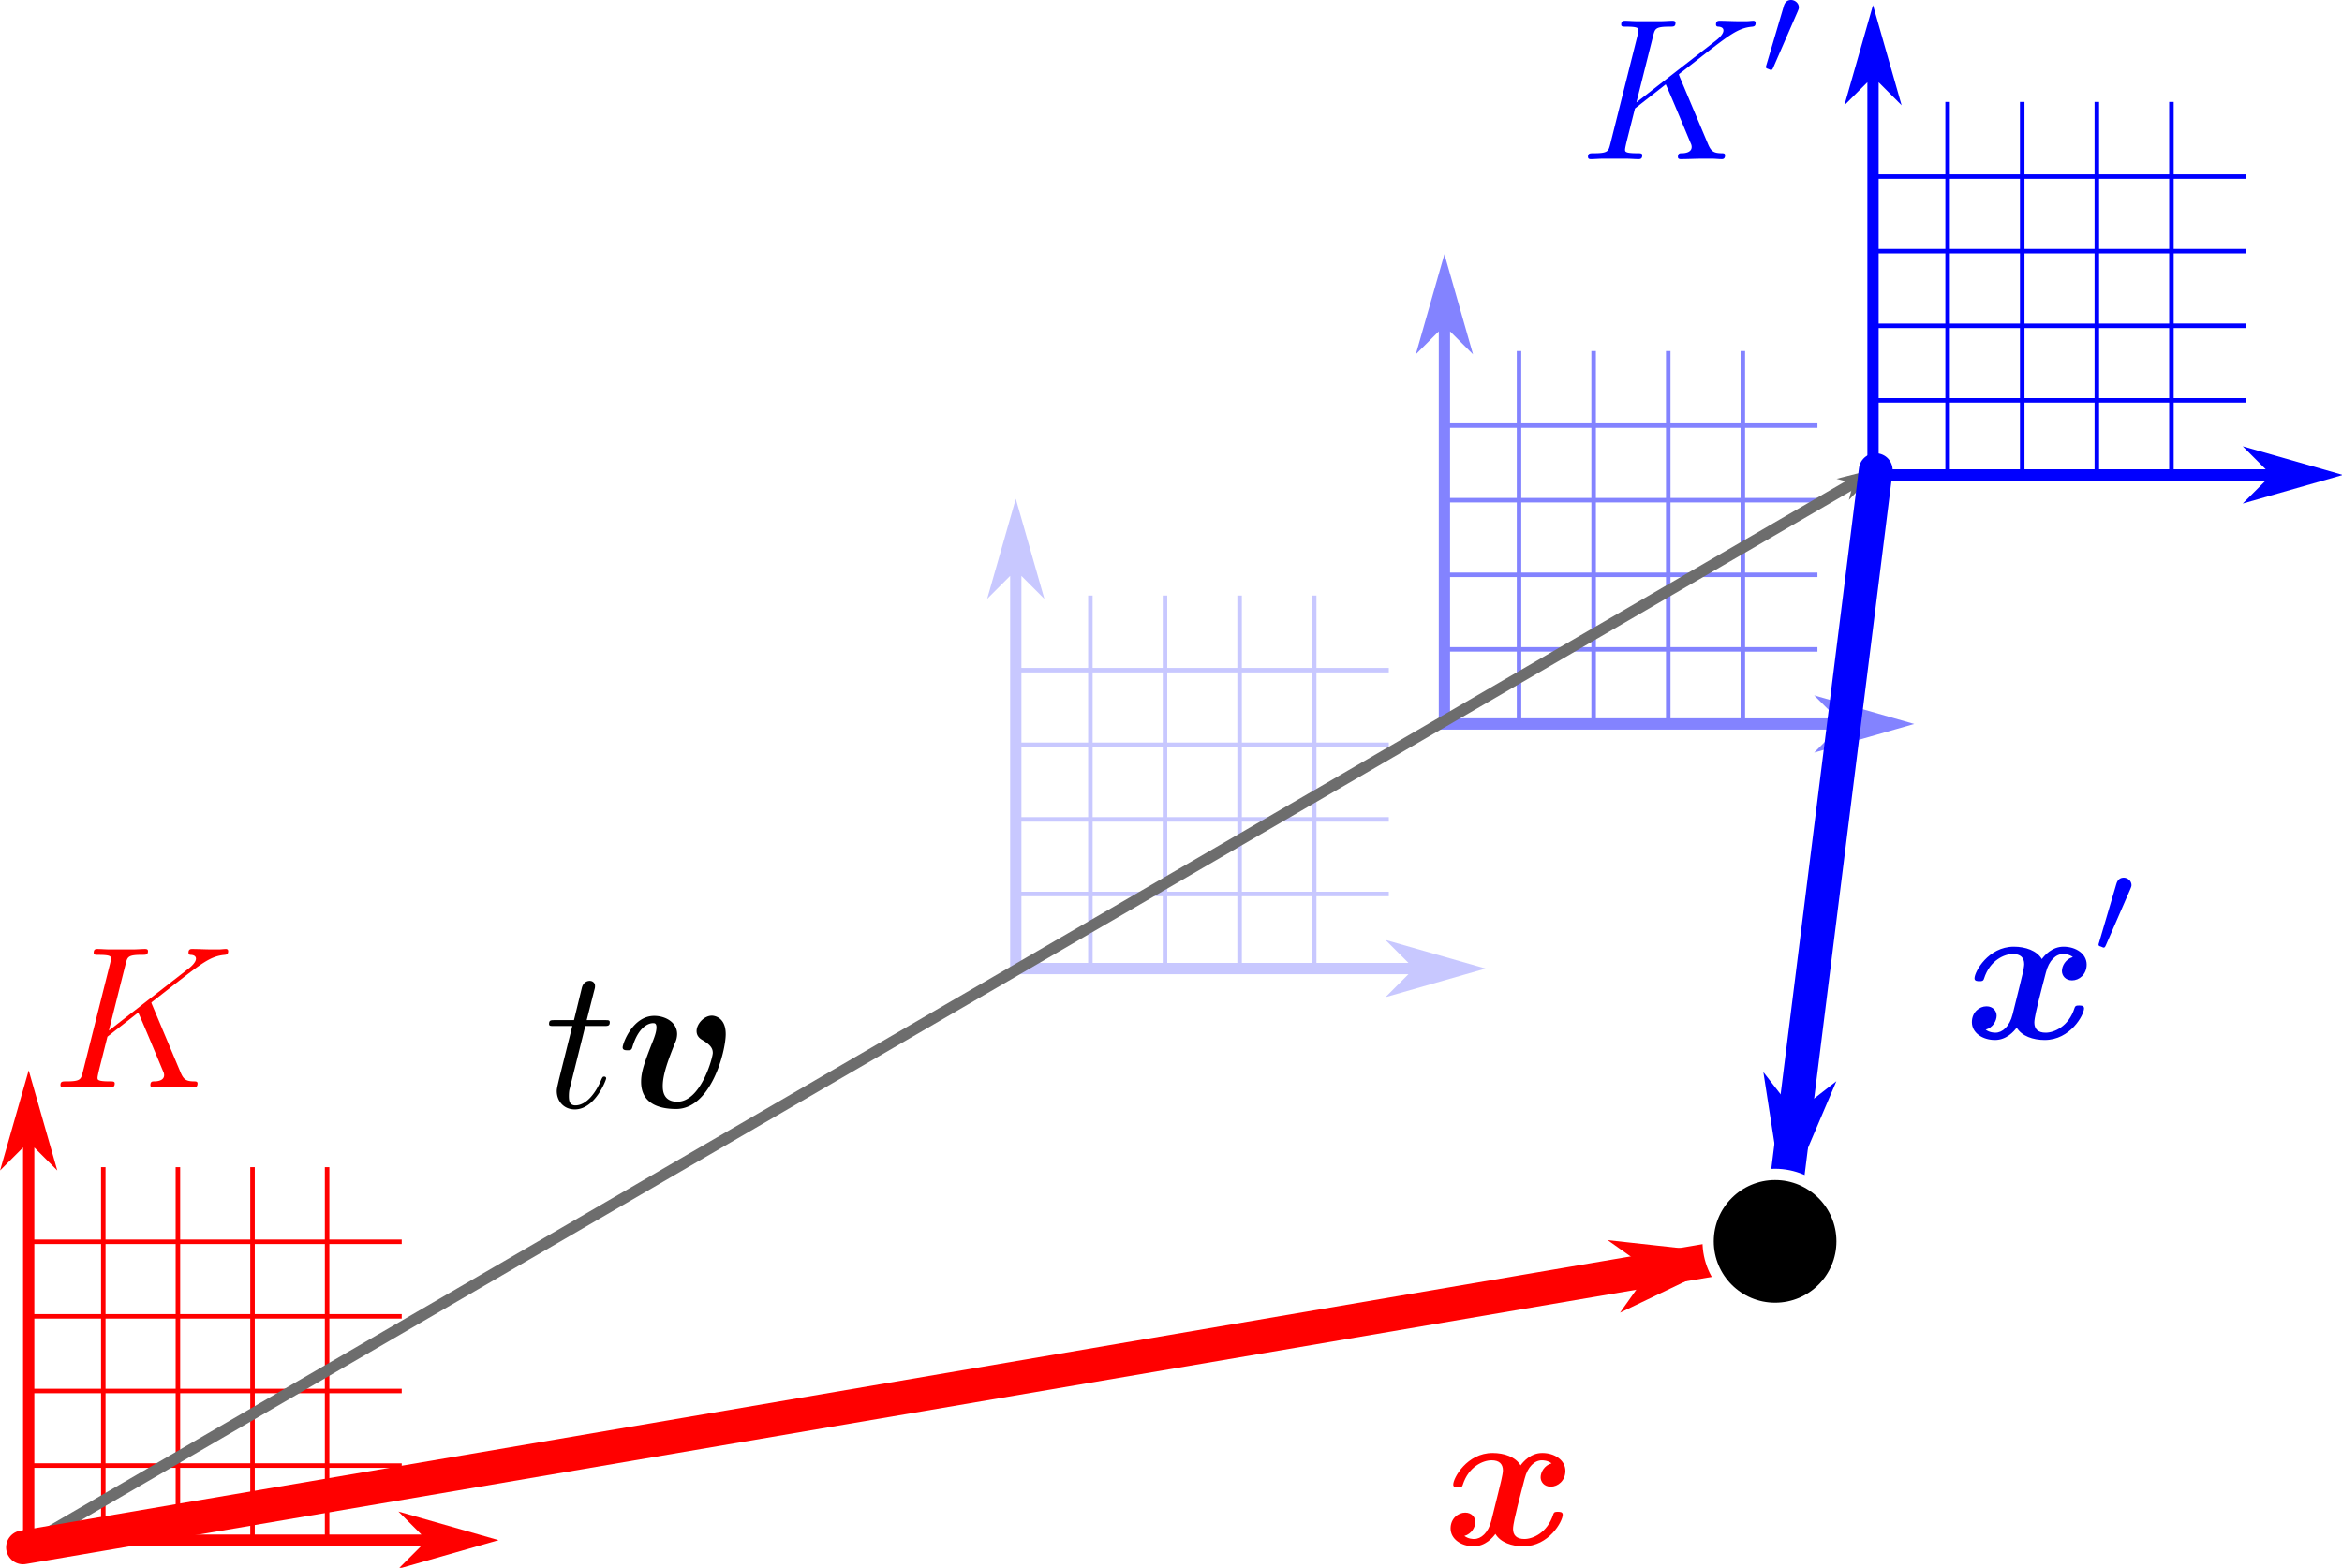 <svg width="208.178" height="139.382" viewBox="0 0 55.081 36.878" xml:space="preserve" xmlns="http://www.w3.org/2000/svg">
<defs>
<marker id="a" overflow="visible" orient="auto">
<path d="m-10 0-4 4L0 0l-14-4Z" fill="#6d6d6d" fill-rule="evenodd" stroke="#6d6d6d" stroke-width=".8pt"/>
</marker>
<marker id="b" overflow="visible" orient="auto">
<path d="m-4 0-2 2 7-2-7-2Z" fill="red" fill-rule="evenodd" stroke="red" stroke-width=".4pt"/>
</marker>
<marker id="c" overflow="visible" orient="auto">
<path d="m-4 0-2 2 7-2-7-2Z" fill="#00f" fill-rule="evenodd" stroke="#00f" stroke-width=".4pt"/>
</marker>
</defs>
<g transform="translate(-47.054 -168.266)">
<g style="fill:#00f">
<path d="m7.966 7.474-2.54 8.887 2.04-2.04v35.352h35.351l-2.039 2.04 8.887-2.54-8.887-2.539 2.04 2.04H34.65v-5.92h6.422v-.401h-6.422v-6.22h6.422v-.401h-6.422v-6.223h6.422v-.398h-6.422v-6.223h6.422v-.4h-6.422v-6.422h-.4v6.422h-6.22v-6.422h-.401v6.422h-6.22v-6.422h-.401v6.422h-6.223v-6.422h-.398v6.422H8.466v-8.166l2.039 2.039zm.5 15.414h5.922v6.223H8.466Zm6.32 0h6.223v6.223h-6.223zm6.623 0h6.22v6.223h-6.22zm6.621 0h6.221v6.223h-6.22zM8.466 29.509h5.922v6.223H8.466Zm6.32 0h6.223v6.223h-6.223zm6.623 0h6.22v6.223h-6.22zm6.621 0h6.22v6.223h-6.22zM8.466 36.132h5.922v6.22H8.466Zm6.32 0h6.223v6.22h-6.223zm6.623 0h6.22v6.22h-6.22zm6.621 0h6.22v6.22h-6.22zM8.466 42.753h5.922v5.92H8.466Zm6.32 0h6.223v5.92h-6.223zm6.623 0h6.22v5.92h-6.22zm6.621 0h6.22v5.92h-6.22z" color="#000" style="font-variant-ligatures:normal;font-variant-position:normal;font-variant-caps:normal;font-variant-numeric:normal;font-variant-alternates:normal;font-feature-settings:normal;text-indent:0;text-decoration-line:none;text-decoration-style:solid;text-decoration-color:#000;text-transform:none;text-orientation:mixed;white-space:normal;shape-padding:0;isolation:auto;mix-blend-mode:normal" transform="matrix(.265 0 0 .265 88.994 166.406)"/>
</g>
<g style="fill:#8383ff">
<path d="m7.966 7.474-2.54 8.887 2.04-2.04v35.352h35.351l-2.039 2.04 8.887-2.54-8.887-2.539 2.04 2.04H34.65v-5.92h6.422v-.401h-6.422v-6.22h6.422v-.401h-6.422v-6.223h6.422v-.398h-6.422v-6.223h6.422v-.4h-6.422v-6.422h-.4v6.422h-6.22v-6.422h-.401v6.422h-6.22v-6.422h-.401v6.422h-6.223v-6.422h-.398v6.422H8.466v-8.166l2.039 2.039zm.5 15.414h5.922v6.223H8.466Zm6.32 0h6.223v6.223h-6.223zm6.623 0h6.22v6.223h-6.22zm6.621 0h6.221v6.223h-6.22zM8.466 29.509h5.922v6.223H8.466Zm6.32 0h6.223v6.223h-6.223zm6.623 0h6.22v6.223h-6.22zm6.621 0h6.22v6.223h-6.22zM8.466 36.132h5.922v6.22H8.466Zm6.32 0h6.223v6.22h-6.223zm6.623 0h6.22v6.22h-6.22zm6.621 0h6.22v6.22h-6.22zM8.466 42.753h5.922v5.92H8.466Zm6.32 0h6.223v5.92h-6.223zm6.623 0h6.22v5.92h-6.22zm6.621 0h6.22v5.92h-6.22z" color="#000" style="font-variant-ligatures:normal;font-variant-position:normal;font-variant-caps:normal;font-variant-numeric:normal;font-variant-alternates:normal;font-feature-settings:normal;text-indent:0;text-decoration-line:none;text-decoration-style:solid;text-decoration-color:#000;text-transform:none;text-orientation:mixed;white-space:normal;shape-padding:0;isolation:auto;mix-blend-mode:normal" transform="matrix(.265 0 0 .265 78.914 172.264)"/>
</g>
<g style="fill:#c8c8ff">
<path d="m7.966 7.474-2.54 8.887 2.04-2.04v35.352h35.351l-2.039 2.04 8.887-2.54-8.887-2.539 2.04 2.04H34.65v-5.92h6.422v-.401h-6.422v-6.22h6.422v-.401h-6.422v-6.223h6.422v-.398h-6.422v-6.223h6.422v-.4h-6.422v-6.422h-.4v6.422h-6.22v-6.422h-.401v6.422h-6.22v-6.422h-.401v6.422h-6.223v-6.422h-.398v6.422H8.466v-8.166l2.039 2.039zm.5 15.414h5.922v6.223H8.466Zm6.32 0h6.223v6.223h-6.223zm6.623 0h6.22v6.223h-6.22zm6.621 0h6.221v6.223h-6.22zM8.466 29.509h5.922v6.223H8.466Zm6.32 0h6.223v6.223h-6.223zm6.623 0h6.22v6.223h-6.22zm6.621 0h6.22v6.223h-6.22zM8.466 36.132h5.922v6.22H8.466Zm6.32 0h6.223v6.22h-6.223zm6.623 0h6.22v6.22h-6.22zm6.621 0h6.22v6.22h-6.22zM8.466 42.753h5.922v5.92H8.466Zm6.32 0h6.223v5.92h-6.223zm6.623 0h6.22v5.92h-6.22zm6.621 0h6.22v5.92h-6.22z" color="#000" style="font-variant-ligatures:normal;font-variant-position:normal;font-variant-caps:normal;font-variant-numeric:normal;font-variant-alternates:normal;font-feature-settings:normal;text-indent:0;text-decoration-line:none;text-decoration-style:solid;text-decoration-color:#000;text-transform:none;text-orientation:mixed;white-space:normal;shape-padding:0;isolation:auto;mix-blend-mode:normal" transform="matrix(.265 0 0 .265 68.833 178.017)"/>
</g>
<g style="fill:red">
<path d="m7.966 7.474-2.54 8.887 2.04-2.04v35.352h35.351l-2.039 2.04 8.887-2.54-8.887-2.539 2.04 2.04H34.65v-5.92h6.422v-.401h-6.422v-6.22h6.422v-.401h-6.422v-6.223h6.422v-.398h-6.422v-6.223h6.422v-.4h-6.422v-6.422h-.4v6.422h-6.22v-6.422h-.401v6.422h-6.22v-6.422h-.401v6.422h-6.223v-6.422h-.398v6.422H8.466v-8.166l2.039 2.039zm.5 15.414h5.922v6.223H8.466Zm6.32 0h6.223v6.223h-6.223zm6.623 0h6.22v6.223h-6.22zm6.621 0h6.221v6.223h-6.22zM8.466 29.509h5.922v6.223H8.466Zm6.32 0h6.223v6.223h-6.223zm6.623 0h6.22v6.223h-6.22zm6.621 0h6.22v6.223h-6.22zM8.466 36.132h5.922v6.22H8.466Zm6.32 0h6.223v6.22h-6.223zm6.623 0h6.22v6.22h-6.22zm6.621 0h6.22v6.22h-6.22zM8.466 42.753h5.922v5.92H8.466Zm6.32 0h6.223v5.92h-6.223zm6.623 0h6.22v5.92h-6.22zm6.621 0h6.22v5.92h-6.22z" color="#000" style="font-variant-ligatures:normal;font-variant-position:normal;font-variant-caps:normal;font-variant-numeric:normal;font-variant-alternates:normal;font-feature-settings:normal;text-indent:0;text-decoration-line:none;text-decoration-style:solid;text-decoration-color:#000;text-transform:none;text-orientation:mixed;white-space:normal;shape-padding:0;isolation:auto;mix-blend-mode:normal" transform="matrix(.265 0 0 .265 45.618 191.462)"/>
</g>
<g style="fill:#ff0101">
<path d="M184.964 85.446c-.648.18-.972.792-.972 1.242 0 .396.306.828.9.828.63 0 1.296-.522 1.296-1.404 0-.954-.954-1.584-2.052-1.584-1.026 0-1.692.774-1.926 1.098-.45-.756-1.458-1.098-2.484-1.098-2.268 0-3.492 2.214-3.492 2.808 0 .252.27.252.432.252.216 0 .342 0 .414-.234.522-1.638 1.818-2.178 2.556-2.178.684 0 1.008.324 1.008.9 0 .342-.252 1.332-.414 1.98l-.612 2.466c-.27 1.098-.918 1.638-1.53 1.638-.09 0-.504 0-.864-.27.648-.18.972-.792.972-1.242 0-.396-.306-.828-.9-.828-.63 0-1.296.522-1.296 1.404 0 .954.954 1.584 2.052 1.584 1.026 0 1.692-.774 1.926-1.098.45.756 1.458 1.098 2.484 1.098 2.268 0 3.492-2.214 3.492-2.808 0-.252-.27-.252-.432-.252-.216 0-.342 0-.414.234-.522 1.638-1.818 2.178-2.556 2.178-.684 0-1.008-.324-1.008-.9 0-.378.234-1.332.396-1.998.126-.468.54-2.16.63-2.448.27-1.08.9-1.638 1.53-1.638.09 0 .504 0 .864.27z" color="#000" style="isolation:auto;mix-blend-mode:normal" transform="matrix(.265 0 0 .265 34.53 180.043)"/>
</g>
<g fill="none" color="#000">
<path d="M3.039 137.843 167.47 42.228" marker-end="url(#a)" stroke="#6d6d6d" style="isolation:auto;mix-blend-mode:normal" transform="matrix(.265 0 0 .265 46.79 168.134)"/>
<path d="M3.039 137.843 152.991 112.3" marker-end="url(#b)" stroke="red" stroke-linecap="round" stroke-width="3" style="isolation:auto;mix-blend-mode:normal" transform="matrix(.265 0 0 .265 46.79 168.134)"/>
<path d="m167.47 42.228-7.84 62.658" marker-end="url(#c)" stroke="#00f" stroke-linecap="round" stroke-width="3" style="isolation:auto;mix-blend-mode:normal" transform="matrix(.265 0 0 .265 46.79 168.134)"/>
</g>
<circle cx="88.802" cy="197.465" r="1.575" color="#000" stroke="#fff" style="isolation:auto;mix-blend-mode:normal;stroke-width:.265"/>
<g stroke-width="1.5">
<path d="M50.639 191.916c-.005-.014-.024-.052-.024-.066 0-.005.005-.01.086-.072l.462-.362c.638-.495.848-.662 1.176-.69.033-.005.081-.005.081-.086 0-.029-.014-.052-.052-.052-.053 0-.11.01-.162.01h-.181c-.148 0-.305-.01-.448-.01-.033 0-.09 0-.09.085 0 .048.033.053.062.053.052.004.114.024.114.09 0 .095-.143.21-.181.238l-1.867 1.453.395-1.572c.043-.162.053-.21.39-.21.091 0 .134 0 .134-.09 0-.047-.047-.047-.071-.047-.086 0-.186.01-.277.01h-.561c-.086 0-.191-.01-.277-.01-.038 0-.09 0-.09.09 0 .048.043.048.114.048.29 0 .29.038.29.09 0 .01 0 .038-.018.11L49 193.488c-.043.167-.053.214-.386.214-.09 0-.138 0-.138.086 0 .052.043.052.071.052.09 0 .186-.01.276-.01h.558c.09 0 .19.01.28.01.039 0 .091 0 .091-.09 0-.048-.043-.048-.114-.048-.29 0-.29-.038-.29-.085 0-.034.028-.153.047-.23l.186-.737.724-.567c.138.305.39.914.585 1.381a.197.197 0 0 1 .024.09c0 .144-.19.148-.233.148-.043 0-.09 0-.09.09 0 .048.052.048.066.048.167 0 .343-.01.51-.01h.228c.072 0 .153.01.224.01.029 0 .081 0 .081-.09 0-.048-.043-.048-.09-.048-.177-.004-.239-.043-.31-.214z" fill="red"/>
<path d="M86.563 170.084c-.004-.015-.023-.053-.023-.067 0-.005.004-.01.085-.071l.462-.362c.639-.496.848-.662 1.177-.69.033-.006.08-.006.08-.087 0-.028-.014-.052-.052-.052-.052 0-.11.01-.162.01h-.18c-.148 0-.305-.01-.448-.01-.034 0-.09 0-.09.086 0 .047.033.052.061.052.053.005.114.024.114.09 0 .096-.142.21-.18.239l-1.867 1.452.395-1.571c.043-.162.052-.21.39-.21.09 0 .134 0 .134-.09 0-.048-.048-.048-.072-.048-.085 0-.185.01-.276.01h-.562c-.086 0-.19-.01-.276-.01-.038 0-.09 0-.09.09 0 .048.042.048.114.048.29 0 .29.038.29.09 0 .01 0 .039-.019.11l-.643 2.562c-.043.167-.052.215-.386.215-.09 0-.138 0-.138.085 0 .053.043.053.072.053.09 0 .185-.01.276-.01h.557c.09 0 .19.01.281.01.038 0 .09 0 .09-.09 0-.048-.042-.048-.114-.048-.29 0-.29-.038-.29-.086 0-.033.028-.152.047-.229l.186-.738.724-.567c.138.305.39.915.586 1.382a.197.197 0 0 1 .024.09c0 .143-.19.148-.234.148-.043 0-.09 0-.09.09 0 .048.052.048.067.048.166 0 .342-.01.51-.01h.228c.071 0 .152.01.224.01.028 0 .08 0 .08-.09 0-.048-.042-.048-.09-.048-.176-.005-.238-.043-.31-.215zM89.333 168.536c.016-.041.028-.063.028-.095 0-.105-.095-.175-.184-.175-.127 0-.162.111-.174.156l-.404 1.368c-.012.038-.012.048-.012.051 0 .029.019.035.05.045.058.025.064.025.07.025.01 0 .029 0 .051-.054z" fill="#00f"/>
<path d="M60.82 192.399h.437c.09 0 .138 0 .138-.086 0-.052-.028-.052-.123-.052h-.42l.177-.696c.019-.066.019-.076.019-.11 0-.076-.062-.118-.124-.118-.038 0-.148.014-.186.166l-.185.758h-.448c-.095 0-.138 0-.138.09 0 .048.033.048.124.048h.423l-.314 1.257c-.038.167-.052.214-.052.276 0 .224.157.429.424.429.48 0 .738-.696.738-.729 0-.028-.02-.043-.048-.043-.01 0-.028 0-.038.02-.005.004-.01.009-.043.085-.1.238-.319.572-.595.572-.143 0-.153-.12-.153-.224 0-.005 0-.096.015-.153zM64.122 192.59c0-.434-.319-.434-.323-.434-.191 0-.362.2-.362.362 0 .133.1.19.142.214.2.12.239.205.239.3 0 .105-.277 1.148-.834 1.148-.343 0-.343-.286-.343-.372 0-.276.134-.624.286-1.005a.501.501 0 0 0 .052-.214c0-.276-.276-.428-.538-.428-.505 0-.743.647-.743.742 0 .067.072.067.115.067.057 0 .09 0 .11-.062.151-.514.404-.576.49-.576.033 0 .08 0 .08.1 0 .11-.057.248-.07.286-.22.552-.291.767-.291.995 0 .505.41.638.824.638.819 0 1.166-1.352 1.166-1.762z"/>
</g>
<path d="M97.156 189.18c.015-.041.028-.063.028-.095 0-.105-.095-.175-.184-.175-.127 0-.162.111-.175.156l-.403 1.368c-.013.038-.013.048-.013.051 0 .029.02.035.051.044.057.026.064.026.07.026.01 0 .029 0 .051-.054z" color="#000" fill="#00f" style="isolation:auto;mix-blend-mode:normal"/>
<g style="fill:#0001ec">
<path d="M184.964 85.446c-.648.18-.972.792-.972 1.242 0 .396.306.828.9.828.63 0 1.296-.522 1.296-1.404 0-.954-.954-1.584-2.052-1.584-1.026 0-1.692.774-1.926 1.098-.45-.756-1.458-1.098-2.484-1.098-2.268 0-3.492 2.214-3.492 2.808 0 .252.27.252.432.252.216 0 .342 0 .414-.234.522-1.638 1.818-2.178 2.556-2.178.684 0 1.008.324 1.008.9 0 .342-.252 1.332-.414 1.98l-.612 2.466c-.27 1.098-.918 1.638-1.53 1.638-.09 0-.504 0-.864-.27.648-.18.972-.792.972-1.242 0-.396-.306-.828-.9-.828-.63 0-1.296.522-1.296 1.404 0 .954.954 1.584 2.052 1.584 1.026 0 1.692-.774 1.926-1.098.45.756 1.458 1.098 2.484 1.098 2.268 0 3.492-2.214 3.492-2.808 0-.252-.27-.252-.432-.252-.216 0-.342 0-.414.234-.522 1.638-1.818 2.178-2.556 2.178-.684 0-1.008-.324-1.008-.9 0-.378.234-1.332.396-1.998.126-.468.54-2.16.63-2.448.27-1.08.9-1.638 1.53-1.638.09 0 .504 0 .864.27z" color="#000" style="isolation:auto;mix-blend-mode:normal" transform="matrix(.265 0 0 .265 46.79 168.134)"/>
</g>
</g>
</svg>
